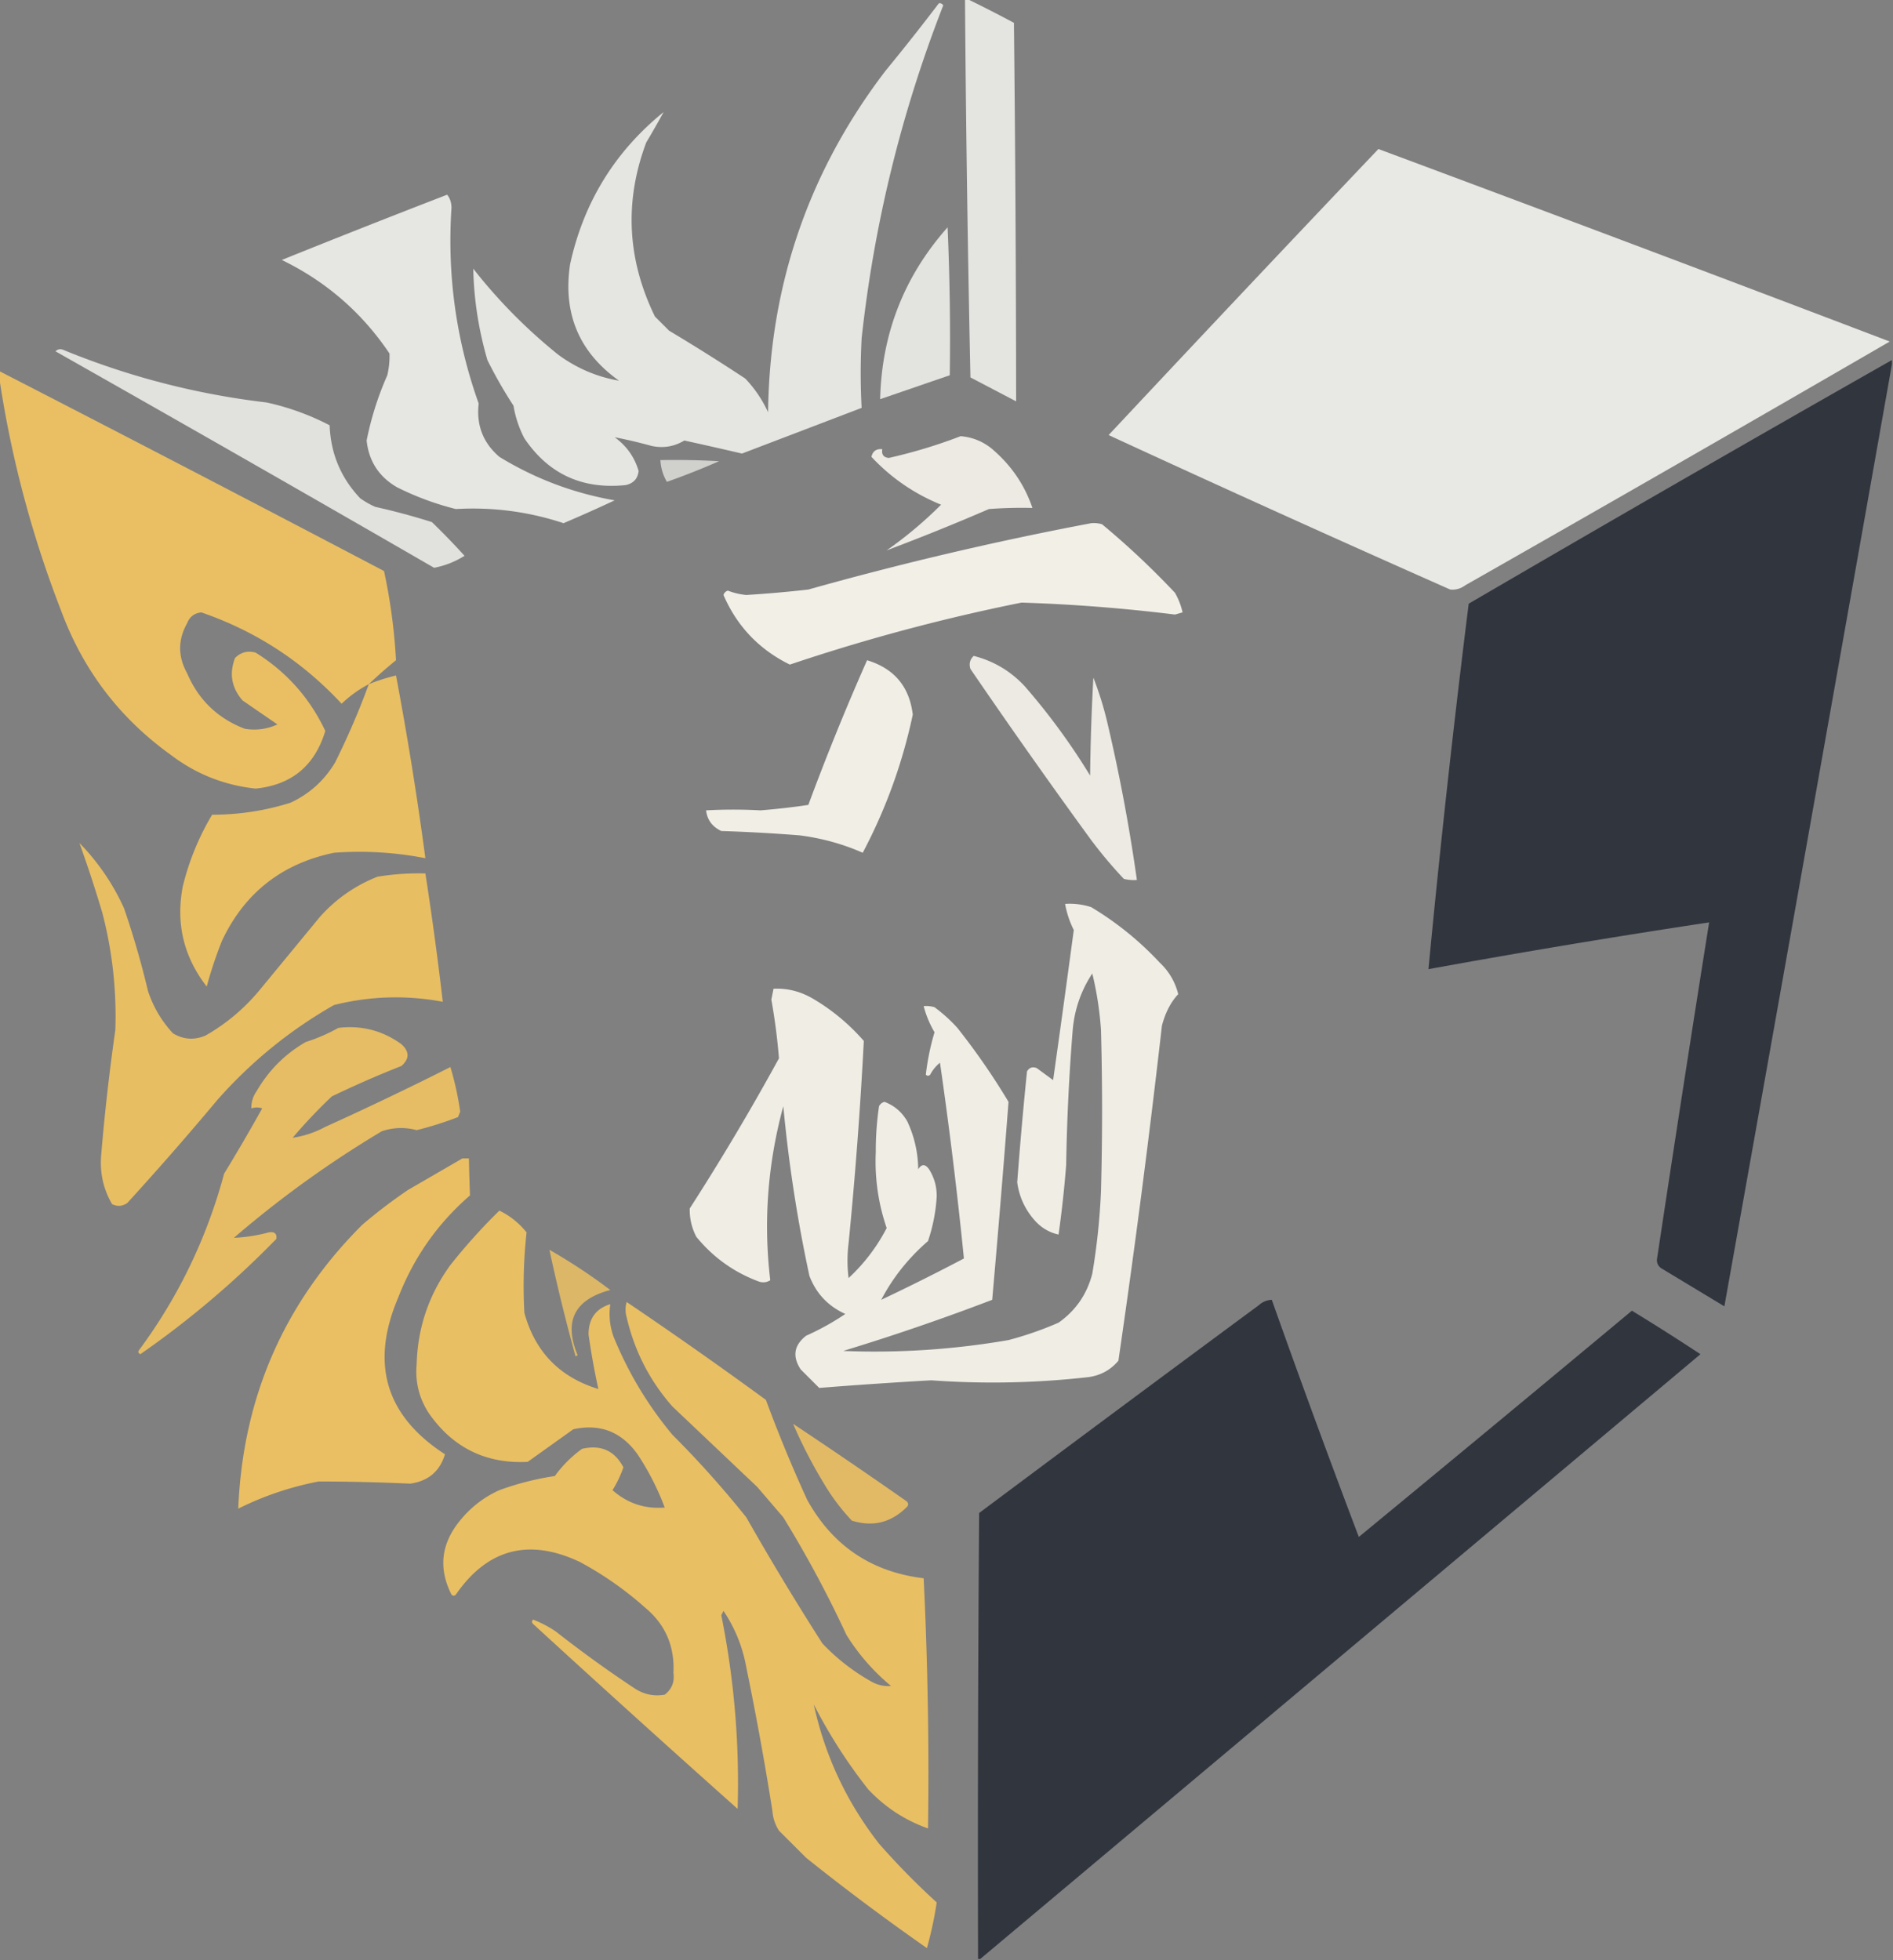 <?xml version="1.0" encoding="UTF-8"?><svg xmlns="http://www.w3.org/2000/svg" width="870" height="901" style="shape-rendering:geometricPrecision;text-rendering:geometricPrecision;image-rendering:optimizeQuality;fill-rule:evenodd;clip-rule:evenodd"><rect width="100%" height="100%" fill="#808080" stroke="none"/><path fill="#e9e9e5" d="M443.5-.5h1a660.24 660.24 0 0 1 21.5 11c.618 58.002.951 116.002 1 174l-21-11a12353.012 12353.012 0 0 1-2.5-174Z" style="opacity:.947"/><path fill="#e9e9e5" d="M431.5 1.5c.876-.13 1.543.202 2 1-19.251 49.339-31.751 100.339-37.5 153a300.154 300.154 0 0 0 0 32c-18.317 6.995-36.65 13.995-55 21a1887.202 1887.202 0 0 0-26.5-6c-4.605 2.798-9.605 3.631-15 2.5a223.494 223.494 0 0 0-17-4c5.462 3.951 9.128 9.118 11 15.5-.383 3.553-2.383 5.72-6 6.5-19.928 2.039-35.428-5.127-46.5-21.5a49.73 49.73 0 0 1-5-15c-4.4-6.743-8.4-13.743-12-21-4.042-13.905-6.209-27.905-6.5-42a242.908 242.908 0 0 0 39 39.5c8.457 6.233 17.79 10.233 28 12-18.368-13.067-25.868-30.9-22.5-53.5 6.211-28.44 20.544-51.773 43-70a417.758 417.758 0 0 1-8 14c-10.127 27.07-8.794 53.737 4 80l6.5 6.5a945.367 945.367 0 0 1 35 22 56.164 56.164 0 0 1 10.5 15.5c.719-58.496 18.719-110.83 54-157a1030.691 1030.691 0 0 0 24.5-31Z" style="opacity:.955"/><path fill="#e9e9e5" d="M633.5 68.5a33409.056 33409.056 0 0 1 235 88.5 28081.163 28081.163 0 0 1-195 112c-2.15 1.59-4.483 2.257-7 2a11163.833 11163.833 0 0 1-157-71 23068.988 23068.988 0 0 1 124-131.5Z" style="opacity:.986"/><path fill="#e9e9e5" d="M205.5 89.5c1.294 1.548 1.961 3.548 2 6-2.042 30.873 2.125 60.873 12.5 90-1.144 9.91 2.023 18.077 9.5 24.5 16.354 10.009 34.021 16.676 53 20a745.26 745.26 0 0 1-23.5 10.5c-16.023-5.31-32.523-7.477-49.5-6.5a131.318 131.318 0 0 1-27-10c-8.315-4.798-12.982-11.965-14-21.5a142.691 142.691 0 0 1 9.5-30 37.973 37.973 0 0 0 1-10c-12.603-18.766-29.103-33.099-49.5-43a5454.05 5454.05 0 0 1 76-30Z" style="opacity:.962"/><path fill="#e9e9e5" d="M435.5 104.5a1156.835 1156.835 0 0 1 1 68l-32 11c.734-30.218 11.067-56.552 31-79Z" style="opacity:.943"/><path fill="#e9e9e5" d="M25.5 161.5c1.1-1.098 2.434-1.265 4-.5 29.89 12.223 60.89 20.223 93 24a116.098 116.098 0 0 1 29 10.5c.494 13.001 5.161 24.167 14 33.5a36.16 36.16 0 0 0 7 4 306.406 306.406 0 0 1 26 7 330.337 330.337 0 0 1 15 15.5c-4.402 2.74-9.068 4.574-14 5.5a22801.85 22801.85 0 0 0-174-99.5Z" style="opacity:.922"/><path fill="#30343d" d="M869.5 165.5v2a300950.319 300950.319 0 0 1-77 433l-29-17.5c-1.394-.956-2.061-2.289-2-4a18773.953 18773.953 0 0 1 24-155 4332.872 4332.872 0 0 0-129 21.5 5734.984 5734.984 0 0 1 18.5-168 19152.055 19152.055 0 0 1 194.5-112Z" style="opacity:.985"/><path fill="#edc162" d="M-.5 170.5a22313.653 22313.653 0 0 1 177 92 263.27 263.27 0 0 1 5.5 41 202.038 202.038 0 0 0-12.5 11c-4.549 2.369-8.715 5.369-12.5 9-17.97-19.403-39.47-33.403-64.5-42-3.188.356-5.355 2.023-6.5 5-4.276 7.58-4.276 15.247 0 23 5.254 12.255 14.087 20.755 26.5 25.5 5.209.866 10.209.199 15-2l-16-11c-5.063-5.796-6.23-12.296-3.5-19.5 2.653-2.694 5.82-3.527 9.5-2.5 14.207 8.873 24.874 20.873 32 36-4.818 15.991-15.484 24.824-32 26.5-14.452-1.539-27.452-6.706-39-15.5-23.582-16.932-40.416-39.098-50.5-66.5-13.592-35.04-23.092-71.04-28.5-108v-2Z" style="opacity:.97"/><path fill="#f6f3eb" d="M441.5 200.5c5.214.44 9.881 2.274 14 5.5 8.978 7.495 15.312 16.662 19 27.5-6.675-.166-13.342 0-20 .5a1052.908 1052.908 0 0 1-47 19 186.903 186.903 0 0 0 25-21c-12.352-5.042-23.019-12.375-32-22 .601-2.637 2.267-3.804 5-3.5-.415 2.448.585 3.781 3 4 11.353-2.566 22.353-5.899 33-10Z" style="opacity:.917"/><path fill="#e9e9e5" d="M303.5 211.5c9.006-.166 18.006 0 27 .5a346.214 346.214 0 0 1-24 9.5 21.841 21.841 0 0 1-3-10Z" style="opacity:.753"/><path fill="#f6f3eb" d="M501.5 240.5a12.93 12.93 0 0 1 5 .5 372.616 372.616 0 0 1 33.5 31.5 32.02 32.02 0 0 1 3.5 9l-3.5 1a771.992 771.992 0 0 0-70.5-5.5A873.839 873.839 0 0 0 363 305.5c-14.099-6.932-24.266-17.599-30.5-32 .333-1 1-1.667 2-2a31.606 31.606 0 0 0 8.5 2 555.197 555.197 0 0 0 28.5-2.5 1529.084 1529.084 0 0 1 130-30.5Z" style="opacity:.956"/><path fill="#f6f3eb" d="M447.5 301.5c9.188 2.347 17.022 7.014 23.5 14a300.816 300.816 0 0 1 30 41c.167-15.011.667-30.011 1.5-45a153.272 153.272 0 0 1 6.5 21 804.447 804.447 0 0 1 13.5 72 18.453 18.453 0 0 1-6-.5 203.945 203.945 0 0 1-15.5-18.5 3179.315 3179.315 0 0 1-55-78c-.748-2.34-.248-4.34 1.5-6Z" style="opacity:.915"/><path fill="#f6f3eb" d="M398.5 303.5c12.458 3.788 19.458 12.121 21 25-4.715 22.259-12.382 43.425-23 63.5-9.117-4.03-18.783-6.696-29-8a748.53 748.53 0 0 0-36-2c-4.143-1.957-6.476-5.124-7-9.5a231.136 231.136 0 0 1 25 0 317.241 317.241 0 0 0 22-2.5 1147.81 1147.81 0 0 1 27-66.5Z" style="opacity:.948"/><path fill="#edc162" d="M169.5 314.5a90.914 90.914 0 0 1 12.5-4 1572.853 1572.853 0 0 1 13.5 84 157.674 157.674 0 0 0-42-2.5c-23.966 4.977-41.132 18.477-51.5 40.5a193.802 193.802 0 0 0-7 21c-10.59-13.691-14.256-29.024-11-46a118.927 118.927 0 0 1 13.5-33 118.902 118.902 0 0 0 36-5.5c8.728-4.061 15.561-10.228 20.5-18.5a351.318 351.318 0 0 0 15.5-36Z" style="opacity:.955"/><path fill="#edc162" d="M36.5 387.5c8.54 8.719 15.374 18.719 20.5 30a402.775 402.775 0 0 1 11 38c2.434 7.374 6.267 13.874 11.5 19.5 4.814 2.893 9.814 3.226 15 1 9.336-5.327 17.503-12.161 24.5-20.5l28-34c7.382-8.272 16.216-14.439 26.5-18.5a118.112 118.112 0 0 1 22-1.5c3.04 19.613 5.707 39.28 8 59-16.805-3.144-33.472-2.644-50 1.5-20.153 11.47-37.986 25.97-53.5 43.5A1469.754 1469.754 0 0 1 58.5 553c-2.269 1.558-4.602 1.724-7 .5-4.017-6.913-5.684-14.413-5-22.5a985.854 985.854 0 0 1 6.5-57.5c.627-18.277-1.373-36.277-6-54a598.544 598.544 0 0 0-10.5-32Z" style="opacity:.954"/><path fill="#f6f3eb" d="M489.5 415.5a31.818 31.818 0 0 1 12 1.5c11.658 6.984 22.158 15.484 31.5 25.5 4.246 3.991 7.08 8.824 8.5 14.5-3.416 3.636-5.916 8.469-7.5 14.5a4860.354 4860.354 0 0 1-20 154c-3.526 4.182-8.026 6.682-13.5 7.5a389.182 389.182 0 0 1-72.5 1.5 2315.642 2315.642 0 0 0-51.5 3.5l-8.5-8.5c-3.937-5.975-3.104-11.142 2.5-15.5a118 118 0 0 0 18-10c-7.921-3.586-13.421-9.42-16.5-17.5a661.26 661.26 0 0 1-12-78c-7.182 26.446-9.182 53.113-6 80-1.726 1.076-3.559 1.243-5.5.5-11.318-4.248-20.818-11.082-28.5-20.5-2.116-4.128-3.116-8.461-3-13a1128.88 1128.88 0 0 0 41-69 279.608 279.608 0 0 0-3.5-27l1-5c6.292-.304 12.292 1.196 18 4.5 8.848 5.188 16.681 11.688 23.5 19.5a2000.203 2000.203 0 0 1-7 93 64.218 64.218 0 0 0 0 16c7.21-6.698 13.043-14.365 17.5-23-3.874-11.319-5.54-22.985-5-35a138.58 138.58 0 0 1 1.5-21c.519-1.016 1.353-1.682 2.5-2 4.553 1.716 8.053 4.716 10.5 9 3.242 6.969 4.909 14.302 5 22 1.549-2.503 3.216-2.503 5 0 2.387 3.828 3.554 7.995 3.5 12.5a78.314 78.314 0 0 1-4 20.5c-9.006 7.806-16.173 16.806-21.5 27a1008.633 1008.633 0 0 0 38-19c-3.001-30-6.668-60-11-90a17.842 17.842 0 0 0-4.5 5.5c-.667.667-1.333.667-2 0a112.56 112.56 0 0 1 4-19.5 46.948 46.948 0 0 1-5-12 12.93 12.93 0 0 1 5 .5 70.588 70.588 0 0 1 10.5 9.5 318.632 318.632 0 0 1 23.5 34 7767.731 7767.731 0 0 1-7.5 91 1036.334 1036.334 0 0 1-68.5 23.5 360.065 360.065 0 0 0 76-5 156.393 156.393 0 0 0 23-8c7.892-5.569 13.059-13.069 15.5-22.5a305.975 305.975 0 0 0 4-38c.667-24.667.667-49.333 0-74a153.173 153.173 0 0 0-4-26c-5.184 7.885-8.184 16.551-9 26a964.763 964.763 0 0 0-3 62 520.86 520.86 0 0 1-3.5 32c-4.081-.9-7.581-2.9-10.5-6-4.728-5.121-7.561-11.121-8.5-18a1899.877 1899.877 0 0 1 4.5-51c1.067-1.783 2.567-2.283 4.5-1.5l7.5 5.5a9855.764 9855.764 0 0 0 9.5-69 43.809 43.809 0 0 1-4-12Z" style="opacity:.944"/><path fill="#edc162" d="M155.5 472.5c10.666-1.277 20.333 1.223 29 7.5 3.724 3.404 3.724 6.737 0 10a474.394 474.394 0 0 0-32 14 241.166 241.166 0 0 0-18 19c5.204-.754 10.204-2.42 15-5a1515.003 1515.003 0 0 0 57.5-27.5 139.718 139.718 0 0 1 4.5 20.5l-1 2.5a156.957 156.957 0 0 1-19 6c-5.391-1.434-10.724-1.267-16 .5a485.454 485.454 0 0 0-68 49 73.87 73.87 0 0 0 16-2.5c2.682-.423 3.848.577 3.5 3-19.219 19.731-40.052 37.397-62.5 53-1.021-.502-1.188-1.168-.5-2 18.055-24.446 31.055-51.446 39-81a845.416 845.416 0 0 0 17.5-30c-1.503-.552-3.169-.552-5 0-.04-2.925.793-5.591 2.5-8 5.5-9.5 13-17 22.5-22.5 5.342-1.713 10.342-3.879 15-6.5Z" style="opacity:.93"/><path fill="#edc162" d="M212.5 532.5h3c.116 5.701.282 11.368.5 17-14.855 12.872-25.855 28.539-33 47-12.925 30.348-5.758 54.348 21.5 72-2.368 7.859-7.702 12.359-16 13.5a974.989 974.989 0 0 0-42-1c-12.984 2.494-25.317 6.661-37 12.5 2.073-51.105 21.073-94.605 57-130.5a243.631 243.631 0 0 1 21-16c8.396-4.86 16.73-9.693 25-14.5Z" style="opacity:.963"/><path fill="#edc162" d="M229.5 556.5c4.849 2.336 9.016 5.669 12.5 10a226.126 226.126 0 0 0-1 37c4.893 17.894 16.226 29.56 34 35a332.03 332.03 0 0 1-4.5-25c-.045-7.262 3.288-11.929 10-14-.769 5.035-.269 10.035 1.5 15 6.723 16.459 15.723 31.459 27 45a456.493 456.493 0 0 1 34 38 1271.204 1271.204 0 0 0 35 58 95.118 95.118 0 0 0 22.5 17.5c2.851 1.608 5.851 2.274 9 2a96.39 96.39 0 0 1-20.5-23.5 523.214 523.214 0 0 0-29-54l-12-14-39-37c-10.421-11.841-17.421-25.508-21-41a12.494 12.494 0 0 1 0-7 2136.487 2136.487 0 0 1 64 45 651.195 651.195 0 0 0 19 46c11.72 21.109 29.554 33.109 53.5 36a1832.362 1832.362 0 0 1 2 115c-10.612-3.776-19.778-9.776-27.5-18a237.679 237.679 0 0 1-25-39c5.136 23.605 15.136 44.939 30 64a337.868 337.868 0 0 0 26.5 27 173.118 173.118 0 0 1-4.5 21 1060.424 1060.424 0 0 1-55.5-41.5L358 841.5a19.24 19.24 0 0 1-3-9 1435.045 1435.045 0 0 0-12-66c-1.69-9.46-5.19-18.127-10.5-26l-1 2a390.034 390.034 0 0 1 7.5 89 8913.185 8913.185 0 0 1-94-85c-.667-.667-.667-1.333 0-2a52.526 52.526 0 0 1 10.5 5.5 544.457 544.457 0 0 0 36 26c4.289 2.877 8.956 3.877 14 3 3.245-2.5 4.579-5.834 4-10 .615-12.28-3.718-22.28-13-30a156.522 156.522 0 0 0-30-21c-23.427-11.062-42.427-6.062-57 15-.667.667-1.333.667-2 0-5.997-11.864-4.83-23.03 3.5-33.5 5.02-6.36 11.187-11.193 18.5-14.5a130.106 130.106 0 0 1 25.5-6.5 55.59 55.59 0 0 1 12.5-12.5c8.658-1.999 14.991.834 19 8.5a50.625 50.625 0 0 1-5 10.5c6.842 6.046 14.842 8.713 24 8a121.222 121.222 0 0 0-12.5-24.5c-7.393-10.349-17.227-14.183-29.5-11.5l-21 15c-19.29.939-34.457-6.561-45.5-22.5-4.422-6.857-6.256-14.357-5.5-22.5.462-16.76 5.629-31.927 15.5-45.5a269.221 269.221 0 0 1 22.5-25Z" style="opacity:.956"/><path fill="#edc162" d="M252.5 574.5a258.271 258.271 0 0 1 28 18.5c-16.514 4.362-21.514 14.362-15 30l-1 .5a875.262 875.262 0 0 1-12-49Z" style="opacity:.832"/><path fill="#30343d" d="M450.5 900.5h-1c-.167-68.334 0-136.667.5-205A28234.866 28234.866 0 0 1 578.5 600c1.717-1.559 3.717-2.392 6-2.5a5339.003 5339.003 0 0 0 40 109 29316.049 29316.049 0 0 0 125.5-104 1046.982 1046.982 0 0 1 31.5 20 2688665.203 2688665.203 0 0 1-331 278Z" style="opacity:.982"/><path fill="#edc162" d="M364.5 654.5a2643.988 2643.988 0 0 1 52 35.5c.951.718 1.117 1.551.5 2.5-7.248 7.39-15.748 9.556-25.5 6.5a94.879 94.879 0 0 1-12.5-16.5 222.753 222.753 0 0 1-14.5-28Z" style="opacity:.896"/></svg>